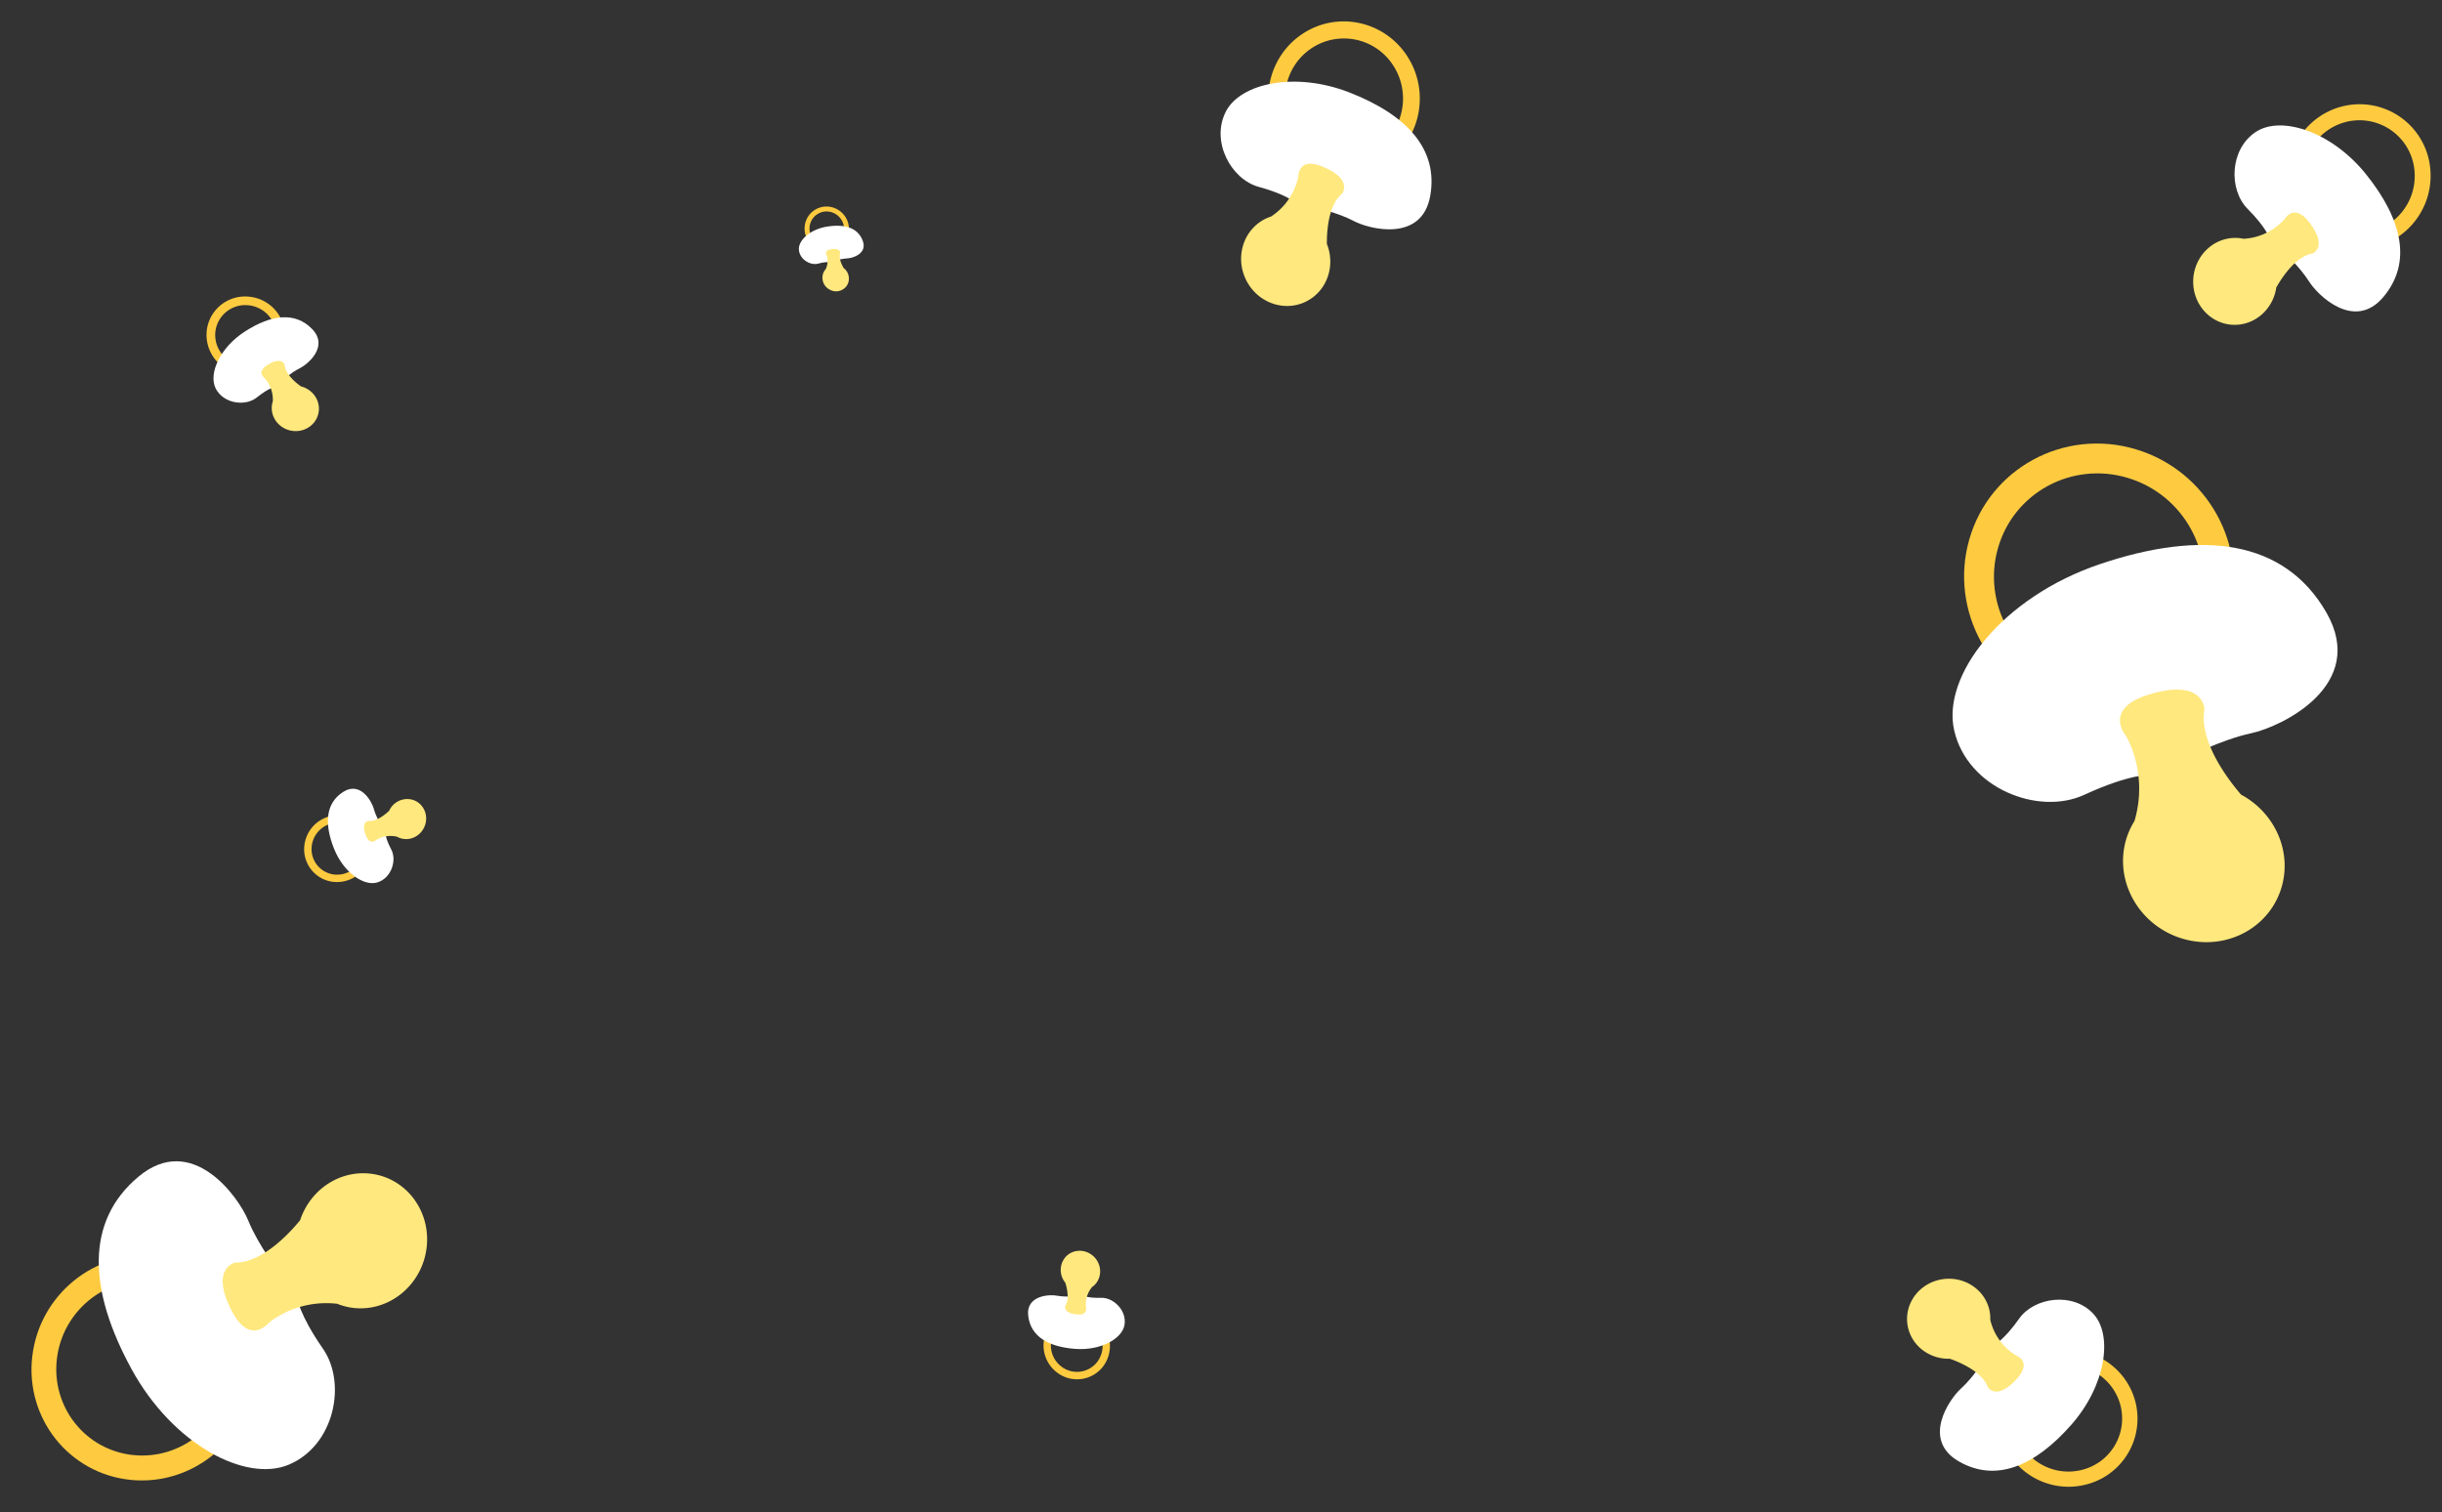 <svg xmlns="http://www.w3.org/2000/svg" width="2068.522" height="1281.006" viewBox="0 0 2068.522 1281.006">
  <rect x="0" y="0" width="2068.522" height="1281.006" fill="#333333" stroke="none"/>
  <g id="Group_307" data-name="Group 307" transform="translate(80.894 93.328)">
    <g id="Group_300" data-name="Group 300" transform="translate(631.104 1782.273) rotate(-160)">
      <path id="Path_389" data-name="Path 389" d="M818.949,453.7c9.486,39.954-14.82,80.375-54.287,90.284s-79.151-14.446-88.632-54.4,14.822-80.375,54.285-90.284,79.151,14.45,88.634,54.4M655.715,494.683c12.182,51.306,63.142,82.585,113.824,69.862s81.9-64.637,69.726-115.943-63.139-82.587-113.826-69.862-81.9,64.635-69.724,115.943" transform="translate(52.611 0)" fill="#fecb40"/>
      <path id="Path_390" data-name="Path 390" d="M682.829,547.6s-6.618-12.943-35.631-33.421-37.215-73.54-6.474-102.093c29.1-27.025,98.184-17.688,152.789,30.3,57.249,50.313,80.1,104.065,50.371,155.351s-85.749,12.764-100.227-3.322S704.006,562,704.006,562" transform="translate(15.512 24.726)" fill="#fff"/>
      <path id="Path_391" data-name="Path 391" d="M713.583,458.945s-14.285,27.062-49.154,35.488a52.846,52.846,0,0,0-14.63,1.517c-29.552,7.42-47.584,38.4-40.274,69.2s37.192,49.75,66.743,42.328c25.735-6.457,42.711-30.785,41.85-57.3,5.286-14.956,18.253-44.891,39.43-52.516,0,0,19.006-11.9-11.719-39.817-24.121-21.919-32.246,1.1-32.246,1.1" transform="translate(0 84.398)" fill="#ffe87d"/>
    </g>
    <g id="Group_301" data-name="Group 301" transform="translate(2105.646 381.999) rotate(90)">
      <path id="Path_392" data-name="Path 392" d="M755.055,423.733c5.832,24.563-9.111,49.413-33.375,55.505a44.8,44.8,0,0,1-54.49-33.445c-5.832-24.562,9.112-49.413,33.373-55.5a44.8,44.8,0,0,1,54.491,33.445M654.7,448.928a57.537,57.537,0,0,0,69.977,42.95c31.162-7.824,50.353-39.738,42.866-71.28a57.536,57.536,0,0,0-69.979-42.95c-31.16,7.823-50.351,39.736-42.865,71.28" transform="translate(14.94 0)" fill="#fecb40"/>
      <path id="Path_393" data-name="Path 393" d="M659.1,489.64s-4.069-7.957-21.905-20.547-22.88-45.211-3.98-62.765c17.888-16.615,60.362-10.874,93.932,18.629,35.2,30.931,49.243,63.977,30.967,95.508s-52.717,7.847-61.618-2.043S672.117,498.5,672.117,498.5" transform="translate(4.405 7.022)" fill="#fff"/>
      <path id="Path_394" data-name="Path 394" d="M672.873,454.876a48.286,48.286,0,0,1-30.219,21.818,32.488,32.488,0,0,0-8.994.933c-18.168,4.561-29.254,23.609-24.76,42.542s22.865,30.585,41.032,26.023c15.822-3.97,26.258-18.926,25.729-35.224,3.249-9.195,11.221-27.6,24.241-32.286,0,0,11.685-7.319-7.2-24.479-14.829-13.476-19.824.675-19.824.675" transform="translate(0 23.967)" fill="#ffe87d"/>
    </g>
    <g id="Group_302" data-name="Group 302" transform="translate(-452.16 726.814) rotate(-74)">
      <path id="Path_395" data-name="Path 395" d="M710.924,403.033a26.216,26.216,0,0,1-18.931,31.484,25.411,25.411,0,0,1-30.908-18.971,26.217,26.217,0,0,1,18.93-31.484,25.412,25.412,0,0,1,30.909,18.971M654,417.325a32.637,32.637,0,0,0,39.693,24.363,33.671,33.671,0,0,0,24.315-40.432,32.636,32.636,0,0,0-39.694-24.362A33.67,33.67,0,0,0,654,417.325" transform="translate(-11.079 0)" fill="#fecb40"/>
      <path id="Path_396" data-name="Path 396" d="M642.706,449.607s-2.308-4.514-12.425-11.655-12.978-25.645-2.258-35.6c10.147-9.424,34.239-6.168,53.281,10.567,19.964,17.545,27.932,36.29,17.565,54.175s-29.9,4.451-34.951-1.159-13.827-11.3-13.827-11.3" transform="translate(-3.267 -5.207)" fill="#fff"/>
      <path id="Path_397" data-name="Path 397" d="M644.754,452.065a27.389,27.389,0,0,1-17.141,12.376,18.428,18.428,0,0,0-5.1.529c-10.305,2.587-16.594,13.392-14.044,24.131s12.97,17.349,23.275,14.761c8.975-2.252,14.894-10.736,14.594-19.98,1.843-5.216,6.365-15.654,13.75-18.314,0,0,6.628-4.151-4.087-13.885-8.411-7.644-11.245.383-11.245.383" transform="translate(0 -17.772)" fill="#ffe87d"/>
    </g>
    <g id="Group_303" data-name="Group 303" transform="translate(1273.025 -501.4) rotate(10)">
      <path id="Path_398" data-name="Path 398" d="M759.572,425.852c6.09,25.651-9.515,51.6-34.853,57.964a46.783,46.783,0,0,1-56.9-34.927c-6.091-25.65,9.516-51.6,34.852-57.964a46.786,46.786,0,0,1,56.905,34.927m-104.8,26.311a60.087,60.087,0,0,0,73.078,44.853c32.543-8.171,52.583-41.5,44.765-74.438a60.084,60.084,0,0,0-73.079-44.853c-32.541,8.169-52.582,41.5-44.764,74.438" transform="translate(17.604 0)" fill="#fecb40"/>
      <path id="Path_399" data-name="Path 399" d="M660.775,493.738s-4.249-8.31-22.876-21.457-23.893-47.214-4.156-65.546c18.68-17.351,63.036-11.356,98.094,19.455,36.755,32.3,51.424,66.812,32.339,99.739s-55.052,8.194-64.348-2.133-25.457-20.81-25.457-20.81" transform="translate(5.19 8.273)" fill="#fff"/>
      <path id="Path_400" data-name="Path 400" d="M675.751,455.163a50.425,50.425,0,0,1-31.558,22.784,33.926,33.926,0,0,0-9.393.974c-18.973,4.764-30.55,24.655-25.857,44.426s23.878,31.94,42.85,27.176c16.523-4.145,27.421-19.765,26.868-36.785,3.393-9.6,11.719-28.821,25.315-33.717,0,0,12.2-7.643-7.524-25.563-15.486-14.073-20.7.7-20.7.7" transform="translate(0 28.239)" fill="#ffe87d"/>
    </g>
    <g id="Group_304" data-name="Group 304" transform="translate(1605.715 969.338) rotate(143)">
      <path id="Path_401" data-name="Path 401" d="M702.44,399.054a22.371,22.371,0,0,1-16.154,26.866,21.684,21.684,0,0,1-26.375-16.189,22.372,22.372,0,0,1,16.154-26.866,21.685,21.685,0,0,1,26.376,16.189m-48.575,12.2a27.85,27.85,0,0,0,33.871,20.789,28.732,28.732,0,0,0,20.749-34.5,27.849,27.849,0,0,0-33.872-20.789,28.732,28.732,0,0,0-20.748,34.5" transform="translate(-16.081 0)" fill="#fecb40"/>
      <path id="Path_402" data-name="Path 402" d="M639.555,441.912s-1.969-3.852-10.6-9.945-11.075-21.884-1.927-30.38c8.658-8.042,29.217-5.264,45.466,9.017,17.036,14.972,23.835,30.967,14.989,46.229s-25.517,3.8-29.825-.989-11.8-9.645-11.8-9.645" transform="translate(-4.741 -7.558)" fill="#fff"/>
      <path id="Path_403" data-name="Path 403" d="M639.349,451.525a23.372,23.372,0,0,1-14.627,10.56,15.725,15.725,0,0,0-4.353.452c-8.794,2.208-14.16,11.427-11.985,20.592s11.067,14.8,19.861,12.6a16.851,16.851,0,0,0,12.453-17.05c1.573-4.451,5.432-13.358,11.733-15.628,0,0,5.656-3.542-3.487-11.849-7.178-6.523-9.6.326-9.6.326" transform="translate(0 -25.796)" fill="#ffe87d"/>
    </g>
    <g id="Group_305" data-name="Group 305" transform="translate(-98.313 341.582) rotate(-50)">
      <path id="Path_404" data-name="Path 404" d="M685.985,391.336a14.913,14.913,0,0,1-10.769,17.91,14.455,14.455,0,0,1-17.582-10.792A14.914,14.914,0,0,1,668.4,380.545a14.456,14.456,0,0,1,17.582,10.792m-32.381,8.13a18.565,18.565,0,0,0,22.579,13.859,19.153,19.153,0,0,0,13.831-23,18.565,18.565,0,0,0-22.58-13.858,19.153,19.153,0,0,0-13.831,23" transform="translate(-25.782 0)" fill="#fecb40"/>
      <path id="Path_405" data-name="Path 405" d="M633.443,426.985s-1.313-2.568-7.068-6.63-7.383-14.588-1.284-20.252c5.772-5.361,19.477-3.509,30.309,6.011,11.357,9.98,15.889,20.643,9.992,30.817s-17.01,2.532-19.882-.659a47.537,47.537,0,0,0-7.865-6.43" transform="translate(-7.602 -12.117)" fill="#fff"/>
      <path id="Path_406" data-name="Path 406" d="M628.865,450.477a15.58,15.58,0,0,1-9.751,7.04,10.483,10.483,0,0,0-2.9.3,11.339,11.339,0,0,0-7.989,13.727,10.99,10.99,0,0,0,13.24,8.4,11.233,11.233,0,0,0,8.3-11.366c1.048-2.967,3.621-8.9,7.822-10.418,0,0,3.77-2.361-2.325-7.9-4.785-4.348-6.4.218-6.4.218" transform="translate(0 -41.359)" fill="#ffe87d"/>
    </g>
    <g id="Group_306" data-name="Group 306" transform="translate(852.508 877.588) rotate(-60)">
      <path id="Path_407" data-name="Path 407" d="M852.385,469.384c11.4,48.008-17.807,96.577-65.23,108.483s-95.107-17.358-106.5-65.368,17.81-96.577,65.227-108.483,95.107,17.363,106.5,65.368m-196.14,49.243c14.638,61.648,75.87,99.232,136.769,83.945s98.413-77.667,83.781-139.315-75.866-99.235-136.771-83.945-98.41,77.664-83.779,139.315" transform="translate(72.325 0)" fill="#fecb40"/>
      <path id="Path_408" data-name="Path 408" d="M695.248,577.931s-7.953-15.552-42.814-40.158-44.717-88.364-7.779-122.673c34.962-32.473,117.976-21.254,183.588,36.411,68.79,60.455,96.244,125.042,60.524,186.667s-103.034,15.337-120.431-3.992-47.643-38.947-47.643-38.947" transform="translate(21.324 33.991)" fill="#fff"/>
      <path id="Path_409" data-name="Path 409" d="M734.887,461.074s-17.165,32.517-59.063,42.642a63.5,63.5,0,0,0-17.579,1.823c-35.509,8.915-57.176,46.143-48.392,83.146s44.689,59.778,80.2,50.861c30.923-7.758,51.32-36.991,50.286-68.845,6.351-17.971,21.932-53.94,47.378-63.1,0,0,22.837-14.3-14.081-47.843-28.983-26.338-38.746,1.318-38.746,1.318" transform="translate(0 116.021)" fill="#ffe87d"/>
    </g>
    <g id="Group_308" data-name="Group 308" transform="matrix(0.94, -0.342, 0.342, 0.94, 212.389, -171.955)">
      <path id="Path_389-2" data-name="Path 389" d="M765.931,428.834c6.454,27.183-10.083,54.684-36.934,61.425a49.576,49.576,0,0,1-60.3-37.012c-6.455-27.181,10.084-54.683,36.933-61.425a49.579,49.579,0,0,1,60.3,37.012M654.873,456.716c8.288,34.906,42.959,56.187,77.441,47.531s55.723-43.976,47.438-78.883S736.8,369.176,702.31,377.834s-55.721,43.975-47.437,78.883" transform="translate(21.352 0)" fill="#fecb40"/>
      <path id="Path_390-2" data-name="Path 390" d="M663.137,499.506s-4.5-8.806-24.242-22.738-25.32-50.033-4.4-69.46c19.8-18.387,66.8-12.034,103.951,20.616,38.95,34.23,54.495,70.8,34.27,105.694s-58.34,8.684-68.19-2.26-26.976-22.052-26.976-22.052" transform="translate(6.296 10.035)" fill="#fff"/>
      <path id="Path_391-2" data-name="Path 391" d="M679.8,455.568a53.436,53.436,0,0,1-33.443,24.145,35.955,35.955,0,0,0-9.953,1.032c-20.106,5.048-32.374,26.127-27.4,47.079s25.3,33.848,45.409,28.8c17.509-4.393,29.058-20.945,28.473-38.981,3.6-10.176,12.418-30.542,26.826-35.73,0,0,12.931-8.1-7.973-27.09-16.411-14.913-21.939.747-21.939.747" transform="translate(0 34.253)" fill="#ffe87d"/>
    </g>
    <g id="Group_309" data-name="Group 309" transform="translate(614.036 1287.847) rotate(-153)">
      <path id="Path_401-2" data-name="Path 401" d="M702.44,399.054a22.371,22.371,0,0,1-16.154,26.866,21.684,21.684,0,0,1-26.375-16.189,22.372,22.372,0,0,1,16.154-26.866,21.685,21.685,0,0,1,26.376,16.189m-48.575,12.2a27.85,27.85,0,0,0,33.871,20.789,28.732,28.732,0,0,0,20.749-34.5,27.849,27.849,0,0,0-33.872-20.789,28.732,28.732,0,0,0-20.748,34.5" transform="translate(-16.081 0)" fill="#fecb40"/>
      <path id="Path_402-2" data-name="Path 402" d="M639.555,441.912s-1.969-3.852-10.6-9.945-11.075-21.884-1.927-30.38c8.658-8.042,29.217-5.264,45.466,9.017,17.036,14.972,23.835,30.967,14.989,46.229s-25.517,3.8-29.825-.989-11.8-9.645-11.8-9.645" transform="translate(-4.741 -7.558)" fill="#fff"/>
      <path id="Path_403-2" data-name="Path 403" d="M639.349,451.525a23.372,23.372,0,0,1-14.627,10.56,15.725,15.725,0,0,0-4.353.452c-8.794,2.208-14.16,11.427-11.985,20.592s11.067,14.8,19.861,12.6a16.851,16.851,0,0,0,12.453-17.05c1.573-4.451,5.432-13.358,11.733-15.628,0,0,5.656-3.542-3.487-11.849-7.178-6.523-9.6.326-9.6.326" transform="translate(0 -25.796)" fill="#ffe87d"/>
    </g>
  </g>
</svg>
